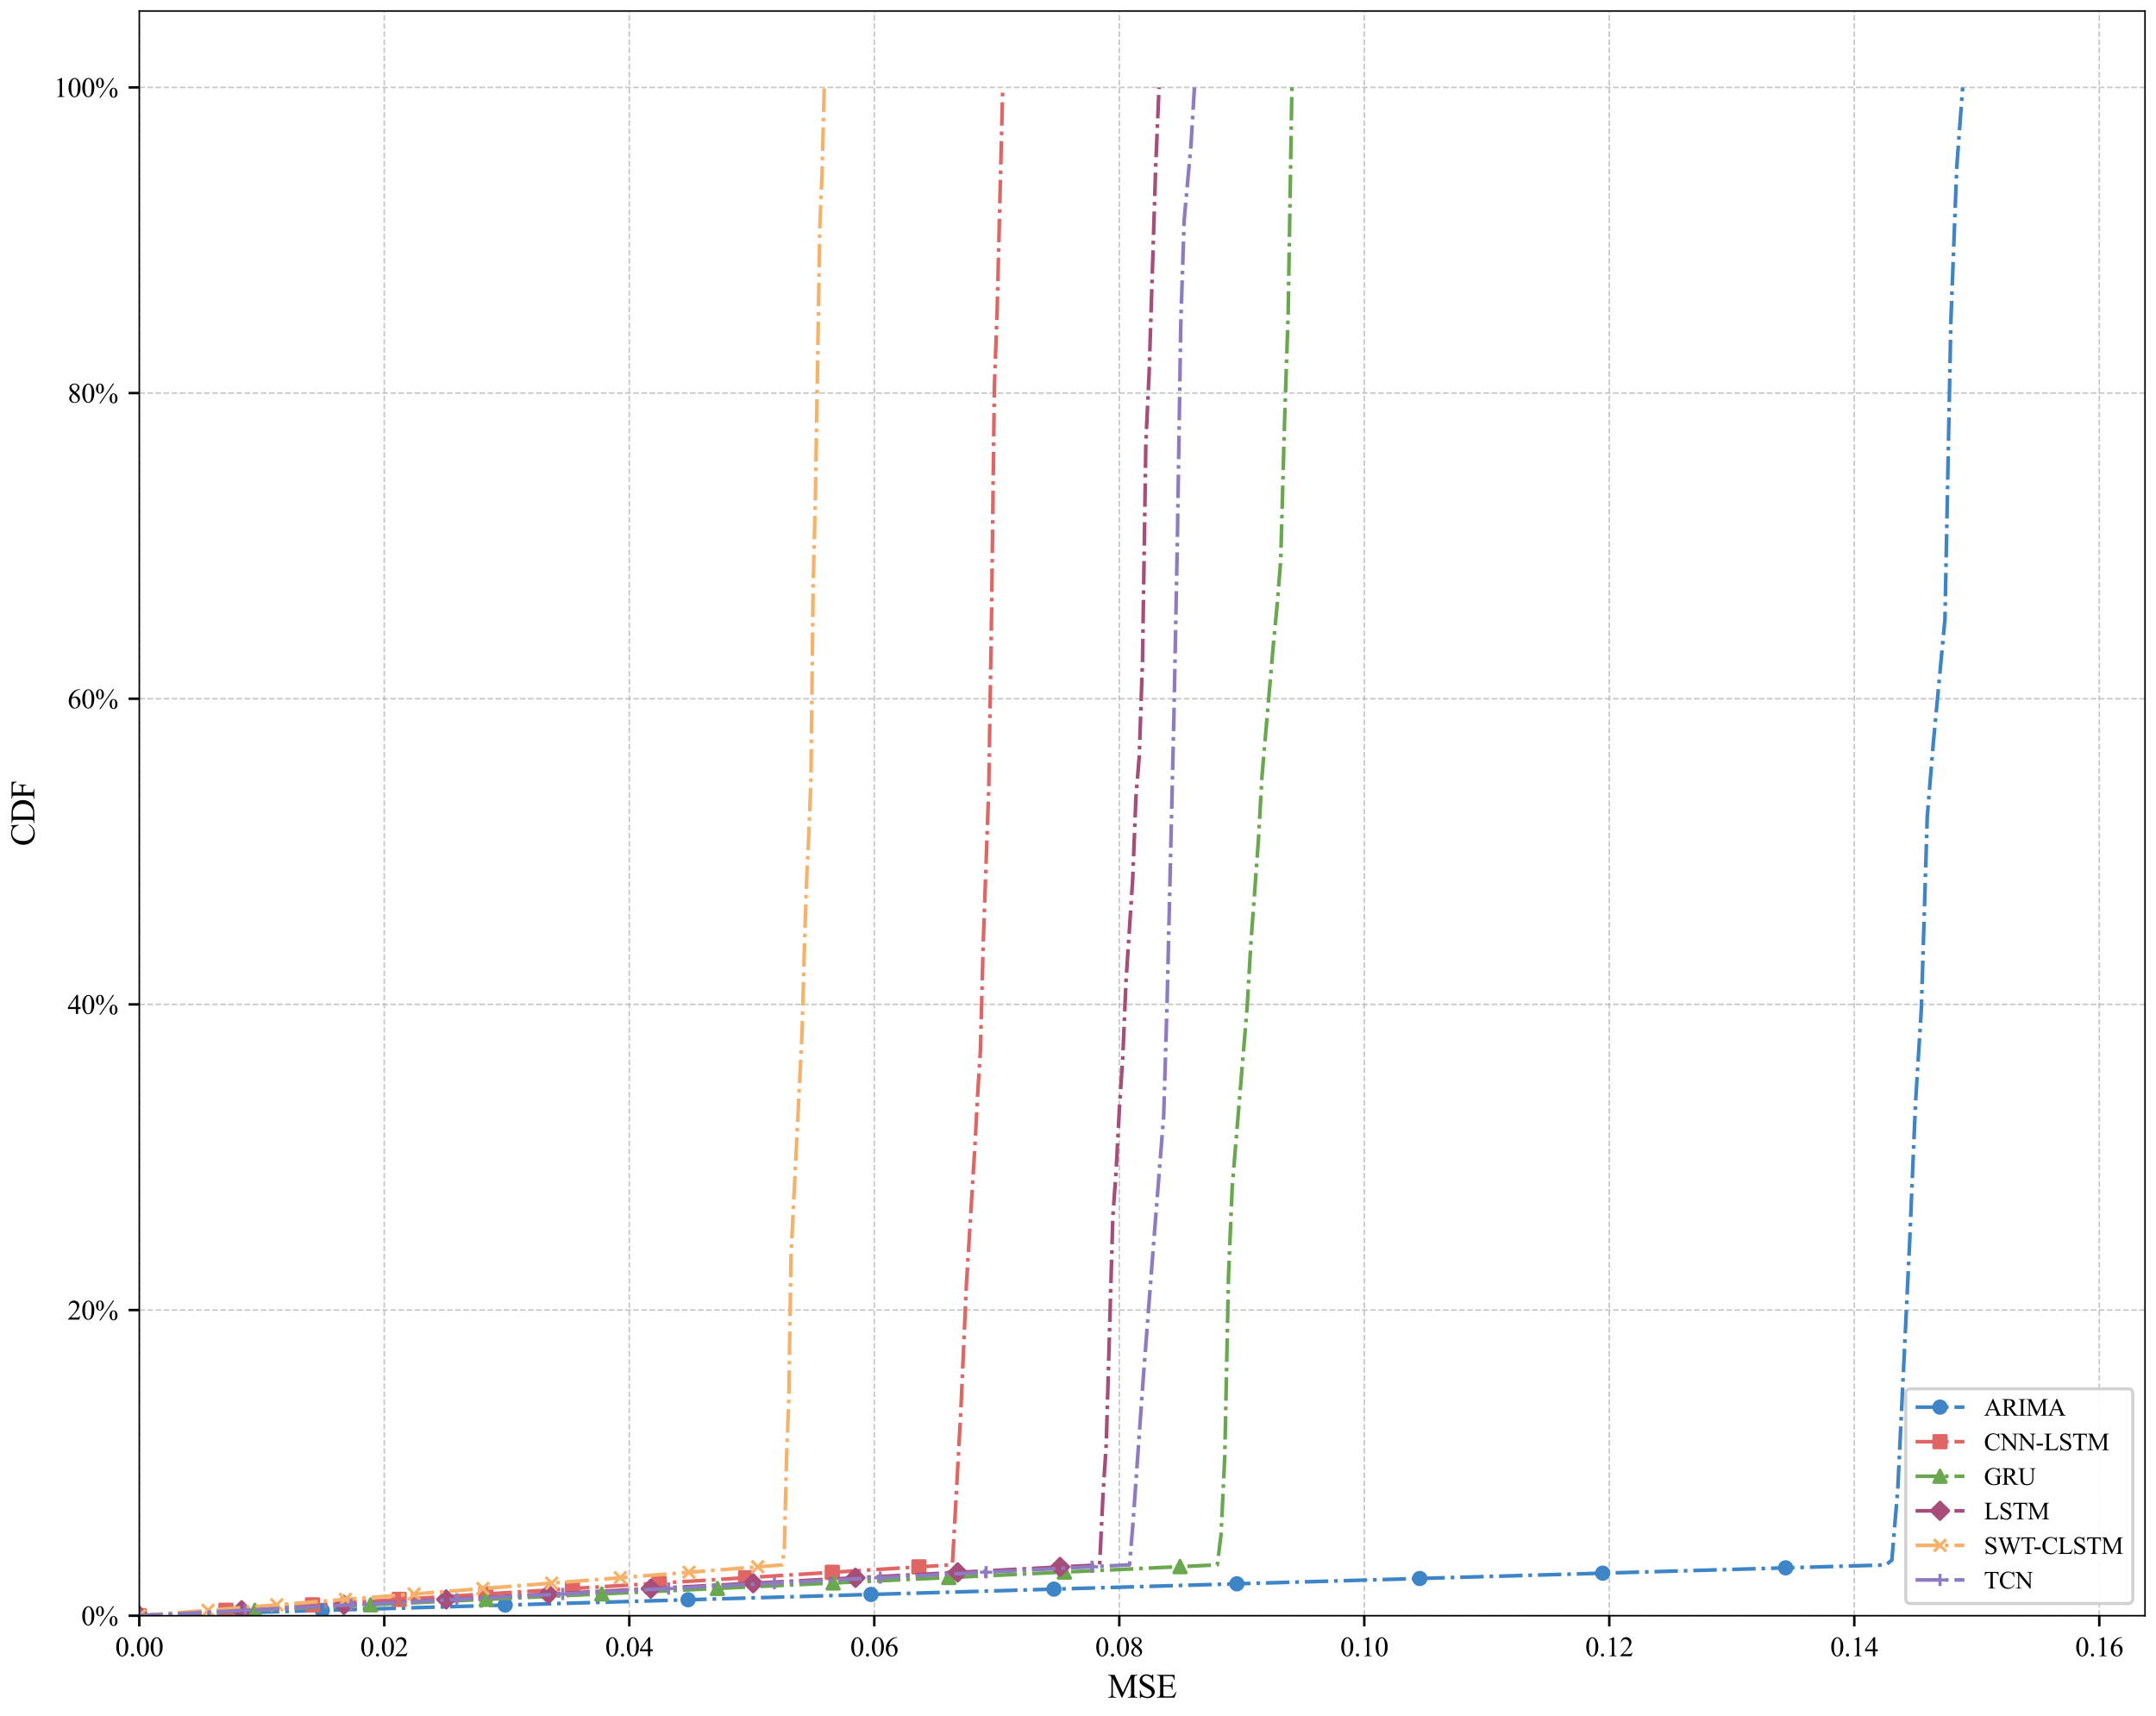 <?xml version="1.0" encoding="utf-8" standalone="no"?>
<!DOCTYPE svg PUBLIC "-//W3C//DTD SVG 1.1//EN"
  "http://www.w3.org/Graphics/SVG/1.1/DTD/svg11.dtd">
<svg xmlns:xlink="http://www.w3.org/1999/xlink" width="705.6pt" height="561.6pt" viewBox="0 0 705.6 561.6" xmlns="http://www.w3.org/2000/svg" version="1.1">
 <defs>
  <style type="text/css">*{stroke-linejoin: round; stroke-linecap: butt}</style>
 </defs>
 <g id="figure_1">
  <g id="patch_1">
   <path d="M 0 561.6 
L 705.6 561.6 
L 705.6 0 
L 0 0 
z
" style="fill: #ffffff"/>
  </g>
  <g id="axes_1">
   <g id="patch_2">
    <path d="M 45.588 528.834 
L 702 528.834 
L 702 3.6 
L 45.588 3.6 
z
" style="fill: #ffffff"/>
   </g>
   <g id="matplotlib.axis_1">
    <g id="xtick_1">
     <g id="line2d_1">
      <path d="M 45.588 528.834 
L 45.588 3.6 
" clip-path="url(#p95742a6d9d)" style="fill: none; stroke-dasharray: 1.85,0.8; stroke-dashoffset: 0; stroke: #b0b0b0; stroke-opacity: 0.7; stroke-width: 0.5"/>
     </g>
     <g id="line2d_2">
      <defs>
       <path id="m48d9589697" d="M 0 0 
L 0 3.5 
" style="stroke: #000000; stroke-width: 0.8"/>
      </defs>
      <g>
       <use xlink:href="#m48d9589697" x="45.588" y="528.834" style="stroke: #000000; stroke-width: 0.8"/>
      </g>
     </g>
     <g id="text_1">
      <!-- 0.00 -->
      <g transform="translate(37.713 542.084) scale(0.09 -0.09)">
       <defs>
        <path id="TimesNewRomanPSMT-30" d="M 231 2094 
Q 231 2819 450 3342 
Q 669 3866 1031 4122 
Q 1313 4325 1613 4325 
Q 2100 4325 2488 3828 
Q 2972 3213 2972 2159 
Q 2972 1422 2759 906 
Q 2547 391 2217 158 
Q 1888 -75 1581 -75 
Q 975 -75 572 641 
Q 231 1244 231 2094 
z
M 844 2016 
Q 844 1141 1059 588 
Q 1238 122 1591 122 
Q 1759 122 1940 273 
Q 2122 425 2216 781 
Q 2359 1319 2359 2297 
Q 2359 3022 2209 3506 
Q 2097 3866 1919 4016 
Q 1791 4119 1609 4119 
Q 1397 4119 1231 3928 
Q 1006 3669 925 3112 
Q 844 2556 844 2016 
z
" transform="scale(0.016)"/>
        <path id="TimesNewRomanPSMT-2e" d="M 800 606 
Q 947 606 1047 504 
Q 1147 403 1147 259 
Q 1147 116 1045 14 
Q 944 -88 800 -88 
Q 656 -88 554 14 
Q 453 116 453 259 
Q 453 406 554 506 
Q 656 606 800 606 
z
" transform="scale(0.016)"/>
       </defs>
       <use xlink:href="#TimesNewRomanPSMT-30"/>
       <use xlink:href="#TimesNewRomanPSMT-2e" x="50"/>
       <use xlink:href="#TimesNewRomanPSMT-30" x="75"/>
       <use xlink:href="#TimesNewRomanPSMT-30" x="125"/>
      </g>
     </g>
    </g>
    <g id="xtick_2">
     <g id="line2d_3">
      <path d="M 125.769 528.834 
L 125.769 3.6 
" clip-path="url(#p95742a6d9d)" style="fill: none; stroke-dasharray: 1.85,0.8; stroke-dashoffset: 0; stroke: #b0b0b0; stroke-opacity: 0.7; stroke-width: 0.5"/>
     </g>
     <g id="line2d_4">
      <g>
       <use xlink:href="#m48d9589697" x="125.769" y="528.834" style="stroke: #000000; stroke-width: 0.8"/>
      </g>
     </g>
     <g id="text_2">
      <!-- 0.02 -->
      <g transform="translate(117.894 542.084) scale(0.09 -0.09)">
       <defs>
        <path id="TimesNewRomanPSMT-32" d="M 2934 816 
L 2638 0 
L 138 0 
L 138 116 
Q 1241 1122 1691 1759 
Q 2141 2397 2141 2925 
Q 2141 3328 1894 3587 
Q 1647 3847 1303 3847 
Q 991 3847 742 3664 
Q 494 3481 375 3128 
L 259 3128 
Q 338 3706 661 4015 
Q 984 4325 1469 4325 
Q 1984 4325 2329 3994 
Q 2675 3663 2675 3213 
Q 2675 2891 2525 2569 
Q 2294 2063 1775 1497 
Q 997 647 803 472 
L 1909 472 
Q 2247 472 2383 497 
Q 2519 522 2628 598 
Q 2738 675 2819 816 
L 2934 816 
z
" transform="scale(0.016)"/>
       </defs>
       <use xlink:href="#TimesNewRomanPSMT-30"/>
       <use xlink:href="#TimesNewRomanPSMT-2e" x="50"/>
       <use xlink:href="#TimesNewRomanPSMT-30" x="75"/>
       <use xlink:href="#TimesNewRomanPSMT-32" x="125"/>
      </g>
     </g>
    </g>
    <g id="xtick_3">
     <g id="line2d_5">
      <path d="M 205.951 528.834 
L 205.951 3.6 
" clip-path="url(#p95742a6d9d)" style="fill: none; stroke-dasharray: 1.85,0.8; stroke-dashoffset: 0; stroke: #b0b0b0; stroke-opacity: 0.7; stroke-width: 0.5"/>
     </g>
     <g id="line2d_6">
      <g>
       <use xlink:href="#m48d9589697" x="205.951" y="528.834" style="stroke: #000000; stroke-width: 0.8"/>
      </g>
     </g>
     <g id="text_3">
      <!-- 0.04 -->
      <g transform="translate(198.076 542.084) scale(0.09 -0.09)">
       <defs>
        <path id="TimesNewRomanPSMT-34" d="M 2978 1563 
L 2978 1119 
L 2409 1119 
L 2409 0 
L 1894 0 
L 1894 1119 
L 100 1119 
L 100 1519 
L 2066 4325 
L 2409 4325 
L 2409 1563 
L 2978 1563 
z
M 1894 1563 
L 1894 3666 
L 406 1563 
L 1894 1563 
z
" transform="scale(0.016)"/>
       </defs>
       <use xlink:href="#TimesNewRomanPSMT-30"/>
       <use xlink:href="#TimesNewRomanPSMT-2e" x="50"/>
       <use xlink:href="#TimesNewRomanPSMT-30" x="75"/>
       <use xlink:href="#TimesNewRomanPSMT-34" x="125"/>
      </g>
     </g>
    </g>
    <g id="xtick_4">
     <g id="line2d_7">
      <path d="M 286.133 528.834 
L 286.133 3.6 
" clip-path="url(#p95742a6d9d)" style="fill: none; stroke-dasharray: 1.85,0.8; stroke-dashoffset: 0; stroke: #b0b0b0; stroke-opacity: 0.7; stroke-width: 0.5"/>
     </g>
     <g id="line2d_8">
      <g>
       <use xlink:href="#m48d9589697" x="286.133" y="528.834" style="stroke: #000000; stroke-width: 0.8"/>
      </g>
     </g>
     <g id="text_4">
      <!-- 0.06 -->
      <g transform="translate(278.258 542.084) scale(0.09 -0.09)">
       <defs>
        <path id="TimesNewRomanPSMT-36" d="M 2869 4325 
L 2869 4209 
Q 2456 4169 2195 4045 
Q 1934 3922 1679 3669 
Q 1425 3416 1258 3105 
Q 1091 2794 978 2366 
Q 1428 2675 1881 2675 
Q 2316 2675 2634 2325 
Q 2953 1975 2953 1425 
Q 2953 894 2631 456 
Q 2244 -75 1606 -75 
Q 1172 -75 869 213 
Q 275 772 275 1663 
Q 275 2231 503 2743 
Q 731 3256 1154 3653 
Q 1578 4050 1965 4187 
Q 2353 4325 2688 4325 
L 2869 4325 
z
M 925 2138 
Q 869 1716 869 1456 
Q 869 1156 980 804 
Q 1091 453 1309 247 
Q 1469 100 1697 100 
Q 1969 100 2183 356 
Q 2397 613 2397 1088 
Q 2397 1622 2184 2012 
Q 1972 2403 1581 2403 
Q 1463 2403 1327 2353 
Q 1191 2303 925 2138 
z
" transform="scale(0.016)"/>
       </defs>
       <use xlink:href="#TimesNewRomanPSMT-30"/>
       <use xlink:href="#TimesNewRomanPSMT-2e" x="50"/>
       <use xlink:href="#TimesNewRomanPSMT-30" x="75"/>
       <use xlink:href="#TimesNewRomanPSMT-36" x="125"/>
      </g>
     </g>
    </g>
    <g id="xtick_5">
     <g id="line2d_9">
      <path d="M 366.315 528.834 
L 366.315 3.6 
" clip-path="url(#p95742a6d9d)" style="fill: none; stroke-dasharray: 1.85,0.8; stroke-dashoffset: 0; stroke: #b0b0b0; stroke-opacity: 0.7; stroke-width: 0.5"/>
     </g>
     <g id="line2d_10">
      <g>
       <use xlink:href="#m48d9589697" x="366.315" y="528.834" style="stroke: #000000; stroke-width: 0.8"/>
      </g>
     </g>
     <g id="text_5">
      <!-- 0.08 -->
      <g transform="translate(358.44 542.084) scale(0.09 -0.09)">
       <defs>
        <path id="TimesNewRomanPSMT-38" d="M 1228 2134 
Q 725 2547 579 2797 
Q 434 3047 434 3316 
Q 434 3728 753 4026 
Q 1072 4325 1600 4325 
Q 2113 4325 2425 4047 
Q 2738 3769 2738 3413 
Q 2738 3175 2569 2928 
Q 2400 2681 1866 2347 
Q 2416 1922 2594 1678 
Q 2831 1359 2831 1006 
Q 2831 559 2490 242 
Q 2150 -75 1597 -75 
Q 994 -75 656 303 
Q 388 606 388 966 
Q 388 1247 577 1523 
Q 766 1800 1228 2134 
z
M 1719 2469 
Q 2094 2806 2194 3001 
Q 2294 3197 2294 3444 
Q 2294 3772 2109 3958 
Q 1925 4144 1606 4144 
Q 1288 4144 1088 3959 
Q 888 3775 888 3528 
Q 888 3366 970 3203 
Q 1053 3041 1206 2894 
L 1719 2469 
z
M 1375 2016 
Q 1116 1797 991 1539 
Q 866 1281 866 981 
Q 866 578 1086 336 
Q 1306 94 1647 94 
Q 1984 94 2187 284 
Q 2391 475 2391 747 
Q 2391 972 2272 1150 
Q 2050 1481 1375 2016 
z
" transform="scale(0.016)"/>
       </defs>
       <use xlink:href="#TimesNewRomanPSMT-30"/>
       <use xlink:href="#TimesNewRomanPSMT-2e" x="50"/>
       <use xlink:href="#TimesNewRomanPSMT-30" x="75"/>
       <use xlink:href="#TimesNewRomanPSMT-38" x="125"/>
      </g>
     </g>
    </g>
    <g id="xtick_6">
     <g id="line2d_11">
      <path d="M 446.496 528.834 
L 446.496 3.6 
" clip-path="url(#p95742a6d9d)" style="fill: none; stroke-dasharray: 1.85,0.8; stroke-dashoffset: 0; stroke: #b0b0b0; stroke-opacity: 0.7; stroke-width: 0.5"/>
     </g>
     <g id="line2d_12">
      <g>
       <use xlink:href="#m48d9589697" x="446.496" y="528.834" style="stroke: #000000; stroke-width: 0.8"/>
      </g>
     </g>
     <g id="text_6">
      <!-- 0.10 -->
      <g transform="translate(438.621 542.084) scale(0.09 -0.09)">
       <defs>
        <path id="TimesNewRomanPSMT-31" d="M 750 3822 
L 1781 4325 
L 1884 4325 
L 1884 747 
Q 1884 391 1914 303 
Q 1944 216 2037 169 
Q 2131 122 2419 116 
L 2419 0 
L 825 0 
L 825 116 
Q 1125 122 1212 167 
Q 1300 213 1334 289 
Q 1369 366 1369 747 
L 1369 3034 
Q 1369 3497 1338 3628 
Q 1316 3728 1258 3775 
Q 1200 3822 1119 3822 
Q 1003 3822 797 3725 
L 750 3822 
z
" transform="scale(0.016)"/>
       </defs>
       <use xlink:href="#TimesNewRomanPSMT-30"/>
       <use xlink:href="#TimesNewRomanPSMT-2e" x="50"/>
       <use xlink:href="#TimesNewRomanPSMT-31" x="75"/>
       <use xlink:href="#TimesNewRomanPSMT-30" x="125"/>
      </g>
     </g>
    </g>
    <g id="xtick_7">
     <g id="line2d_13">
      <path d="M 526.678 528.834 
L 526.678 3.6 
" clip-path="url(#p95742a6d9d)" style="fill: none; stroke-dasharray: 1.85,0.8; stroke-dashoffset: 0; stroke: #b0b0b0; stroke-opacity: 0.7; stroke-width: 0.5"/>
     </g>
     <g id="line2d_14">
      <g>
       <use xlink:href="#m48d9589697" x="526.678" y="528.834" style="stroke: #000000; stroke-width: 0.8"/>
      </g>
     </g>
     <g id="text_7">
      <!-- 0.12 -->
      <g transform="translate(518.803 542.084) scale(0.09 -0.09)">
       <use xlink:href="#TimesNewRomanPSMT-30"/>
       <use xlink:href="#TimesNewRomanPSMT-2e" x="50"/>
       <use xlink:href="#TimesNewRomanPSMT-31" x="75"/>
       <use xlink:href="#TimesNewRomanPSMT-32" x="125"/>
      </g>
     </g>
    </g>
    <g id="xtick_8">
     <g id="line2d_15">
      <path d="M 606.86 528.834 
L 606.86 3.6 
" clip-path="url(#p95742a6d9d)" style="fill: none; stroke-dasharray: 1.85,0.8; stroke-dashoffset: 0; stroke: #b0b0b0; stroke-opacity: 0.7; stroke-width: 0.5"/>
     </g>
     <g id="line2d_16">
      <g>
       <use xlink:href="#m48d9589697" x="606.86" y="528.834" style="stroke: #000000; stroke-width: 0.8"/>
      </g>
     </g>
     <g id="text_8">
      <!-- 0.14 -->
      <g transform="translate(598.985 542.084) scale(0.09 -0.09)">
       <use xlink:href="#TimesNewRomanPSMT-30"/>
       <use xlink:href="#TimesNewRomanPSMT-2e" x="50"/>
       <use xlink:href="#TimesNewRomanPSMT-31" x="75"/>
       <use xlink:href="#TimesNewRomanPSMT-34" x="125"/>
      </g>
     </g>
    </g>
    <g id="xtick_9">
     <g id="line2d_17">
      <path d="M 687.041 528.834 
L 687.041 3.6 
" clip-path="url(#p95742a6d9d)" style="fill: none; stroke-dasharray: 1.85,0.8; stroke-dashoffset: 0; stroke: #b0b0b0; stroke-opacity: 0.7; stroke-width: 0.5"/>
     </g>
     <g id="line2d_18">
      <g>
       <use xlink:href="#m48d9589697" x="687.041" y="528.834" style="stroke: #000000; stroke-width: 0.8"/>
      </g>
     </g>
     <g id="text_9">
      <!-- 0.16 -->
      <g transform="translate(679.166 542.084) scale(0.09 -0.09)">
       <use xlink:href="#TimesNewRomanPSMT-30"/>
       <use xlink:href="#TimesNewRomanPSMT-2e" x="50"/>
       <use xlink:href="#TimesNewRomanPSMT-31" x="75"/>
       <use xlink:href="#TimesNewRomanPSMT-36" x="125"/>
      </g>
     </g>
    </g>
    <g id="text_10">
     <!-- MSE -->
     <g transform="translate(362.485 555.647) scale(0.11 -0.11)">
      <defs>
       <path id="TimesNewRomanPSMT-4d" d="M 2619 0 
L 981 3566 
L 981 734 
Q 981 344 1066 247 
Q 1181 116 1431 116 
L 1581 116 
L 1581 0 
L 106 0 
L 106 116 
L 256 116 
Q 525 116 638 278 
Q 706 378 706 734 
L 706 3503 
Q 706 3784 644 3909 
Q 600 4000 483 4061 
Q 366 4122 106 4122 
L 106 4238 
L 1306 4238 
L 2844 922 
L 4356 4238 
L 5556 4238 
L 5556 4122 
L 5409 4122 
Q 5138 4122 5025 3959 
Q 4956 3859 4956 3503 
L 4956 734 
Q 4956 344 5044 247 
Q 5159 116 5409 116 
L 5556 116 
L 5556 0 
L 3756 0 
L 3756 116 
L 3906 116 
Q 4178 116 4288 278 
Q 4356 378 4356 734 
L 4356 3566 
L 2722 0 
L 2619 0 
z
" transform="scale(0.016)"/>
       <path id="TimesNewRomanPSMT-53" d="M 2934 4334 
L 2934 2869 
L 2819 2869 
Q 2763 3291 2617 3541 
Q 2472 3791 2203 3937 
Q 1934 4084 1647 4084 
Q 1322 4084 1109 3886 
Q 897 3688 897 3434 
Q 897 3241 1031 3081 
Q 1225 2847 1953 2456 
Q 2547 2138 2764 1967 
Q 2981 1797 3098 1565 
Q 3216 1334 3216 1081 
Q 3216 600 2842 251 
Q 2469 -97 1881 -97 
Q 1697 -97 1534 -69 
Q 1438 -53 1133 45 
Q 828 144 747 144 
Q 669 144 623 97 
Q 578 50 556 -97 
L 441 -97 
L 441 1356 
L 556 1356 
Q 638 900 775 673 
Q 913 447 1195 297 
Q 1478 147 1816 147 
Q 2206 147 2432 353 
Q 2659 559 2659 841 
Q 2659 997 2573 1156 
Q 2488 1316 2306 1453 
Q 2184 1547 1640 1851 
Q 1097 2156 867 2337 
Q 638 2519 519 2737 
Q 400 2956 400 3219 
Q 400 3675 750 4004 
Q 1100 4334 1641 4334 
Q 1978 4334 2356 4169 
Q 2531 4091 2603 4091 
Q 2684 4091 2736 4139 
Q 2788 4188 2819 4334 
L 2934 4334 
z
" transform="scale(0.016)"/>
       <path id="TimesNewRomanPSMT-45" d="M 1338 4006 
L 1338 2331 
L 2269 2331 
Q 2631 2331 2753 2441 
Q 2916 2584 2934 2947 
L 3050 2947 
L 3050 1472 
L 2934 1472 
Q 2891 1781 2847 1869 
Q 2791 1978 2662 2040 
Q 2534 2103 2269 2103 
L 1338 2103 
L 1338 706 
Q 1338 425 1363 364 
Q 1388 303 1450 267 
Q 1513 231 1688 231 
L 2406 231 
Q 2766 231 2928 281 
Q 3091 331 3241 478 
Q 3434 672 3638 1063 
L 3763 1063 
L 3397 0 
L 131 0 
L 131 116 
L 281 116 
Q 431 116 566 188 
Q 666 238 702 338 
Q 738 438 738 747 
L 738 3500 
Q 738 3903 656 3997 
Q 544 4122 281 4122 
L 131 4122 
L 131 4238 
L 3397 4238 
L 3444 3309 
L 3322 3309 
Q 3256 3644 3176 3769 
Q 3097 3894 2941 3959 
Q 2816 4006 2500 4006 
L 1338 4006 
z
" transform="scale(0.016)"/>
      </defs>
      <use xlink:href="#TimesNewRomanPSMT-4d"/>
      <use xlink:href="#TimesNewRomanPSMT-53" x="88.916"/>
      <use xlink:href="#TimesNewRomanPSMT-45" x="144.531"/>
     </g>
    </g>
   </g>
   <g id="matplotlib.axis_2">
    <g id="ytick_1">
     <g id="line2d_19">
      <path d="M 45.588 528.834 
L 702 528.834 
" clip-path="url(#p95742a6d9d)" style="fill: none; stroke-dasharray: 1.85,0.8; stroke-dashoffset: 0; stroke: #b0b0b0; stroke-opacity: 0.7; stroke-width: 0.5"/>
     </g>
     <g id="line2d_20">
      <defs>
       <path id="m85a66ad4ee" d="M 0 0 
L -3.5 0 
" style="stroke: #000000; stroke-width: 0.8"/>
      </defs>
      <g>
       <use xlink:href="#m85a66ad4ee" x="45.588" y="528.834" style="stroke: #000000; stroke-width: 0.8"/>
      </g>
     </g>
     <g id="text_11">
      <!-- 0% -->
      <g transform="translate(26.591 531.959) scale(0.09 -0.09)">
       <defs>
        <path id="TimesNewRomanPSMT-25" d="M 4350 4334 
L 1263 -175 
L 984 -175 
L 4072 4334 
L 4350 4334 
z
M 1138 4334 
Q 1559 4334 1792 3984 
Q 2025 3634 2025 3181 
Q 2025 2638 1762 2341 
Q 1500 2044 1131 2044 
Q 884 2044 678 2180 
Q 472 2316 348 2584 
Q 225 2853 225 3181 
Q 225 3509 350 3786 
Q 475 4063 692 4198 
Q 909 4334 1138 4334 
z
M 1128 4159 
Q 969 4159 845 3971 
Q 722 3784 722 3184 
Q 722 2750 791 2522 
Q 844 2350 956 2256 
Q 1022 2200 1119 2200 
Q 1269 2200 1375 2363 
Q 1531 2603 1531 3166 
Q 1531 3759 1378 4000 
Q 1278 4159 1128 4159 
z
M 4206 2103 
Q 4428 2103 4648 1962 
Q 4869 1822 4989 1553 
Q 5109 1284 5109 963 
Q 5109 409 4843 117 
Q 4578 -175 4216 -175 
Q 3988 -175 3773 -34 
Q 3559 106 3436 367 
Q 3313 628 3313 963 
Q 3313 1291 3436 1562 
Q 3559 1834 3773 1968 
Q 3988 2103 4206 2103 
z
M 4209 1938 
Q 4059 1938 3950 1769 
Q 3809 1550 3809 941 
Q 3809 381 3953 159 
Q 4059 0 4209 0 
Q 4353 0 4466 172 
Q 4616 400 4616 956 
Q 4616 1544 4466 1778 
Q 4363 1938 4209 1938 
z
" transform="scale(0.016)"/>
       </defs>
       <use xlink:href="#TimesNewRomanPSMT-30"/>
       <use xlink:href="#TimesNewRomanPSMT-25" x="50"/>
      </g>
     </g>
    </g>
    <g id="ytick_2">
     <g id="line2d_21">
      <path d="M 45.588 428.79 
L 702 428.79 
" clip-path="url(#p95742a6d9d)" style="fill: none; stroke-dasharray: 1.85,0.8; stroke-dashoffset: 0; stroke: #b0b0b0; stroke-opacity: 0.7; stroke-width: 0.5"/>
     </g>
     <g id="line2d_22">
      <g>
       <use xlink:href="#m85a66ad4ee" x="45.588" y="428.79" style="stroke: #000000; stroke-width: 0.8"/>
      </g>
     </g>
     <g id="text_12">
      <!-- 20% -->
      <g transform="translate(22.091 431.914) scale(0.09 -0.09)">
       <use xlink:href="#TimesNewRomanPSMT-32"/>
       <use xlink:href="#TimesNewRomanPSMT-30" x="50"/>
       <use xlink:href="#TimesNewRomanPSMT-25" x="100"/>
      </g>
     </g>
    </g>
    <g id="ytick_3">
     <g id="line2d_23">
      <path d="M 45.588 328.745 
L 702 328.745 
" clip-path="url(#p95742a6d9d)" style="fill: none; stroke-dasharray: 1.85,0.8; stroke-dashoffset: 0; stroke: #b0b0b0; stroke-opacity: 0.7; stroke-width: 0.5"/>
     </g>
     <g id="line2d_24">
      <g>
       <use xlink:href="#m85a66ad4ee" x="45.588" y="328.745" style="stroke: #000000; stroke-width: 0.8"/>
      </g>
     </g>
     <g id="text_13">
      <!-- 40% -->
      <g transform="translate(22.091 331.87) scale(0.09 -0.09)">
       <use xlink:href="#TimesNewRomanPSMT-34"/>
       <use xlink:href="#TimesNewRomanPSMT-30" x="50"/>
       <use xlink:href="#TimesNewRomanPSMT-25" x="100"/>
      </g>
     </g>
    </g>
    <g id="ytick_4">
     <g id="line2d_25">
      <path d="M 45.588 228.7 
L 702 228.7 
" clip-path="url(#p95742a6d9d)" style="fill: none; stroke-dasharray: 1.85,0.8; stroke-dashoffset: 0; stroke: #b0b0b0; stroke-opacity: 0.7; stroke-width: 0.5"/>
     </g>
     <g id="line2d_26">
      <g>
       <use xlink:href="#m85a66ad4ee" x="45.588" y="228.7" style="stroke: #000000; stroke-width: 0.8"/>
      </g>
     </g>
     <g id="text_14">
      <!-- 60% -->
      <g transform="translate(22.091 231.825) scale(0.09 -0.09)">
       <use xlink:href="#TimesNewRomanPSMT-36"/>
       <use xlink:href="#TimesNewRomanPSMT-30" x="50"/>
       <use xlink:href="#TimesNewRomanPSMT-25" x="100"/>
      </g>
     </g>
    </g>
    <g id="ytick_5">
     <g id="line2d_27">
      <path d="M 45.588 128.656 
L 702 128.656 
" clip-path="url(#p95742a6d9d)" style="fill: none; stroke-dasharray: 1.85,0.8; stroke-dashoffset: 0; stroke: #b0b0b0; stroke-opacity: 0.7; stroke-width: 0.5"/>
     </g>
     <g id="line2d_28">
      <g>
       <use xlink:href="#m85a66ad4ee" x="45.588" y="128.656" style="stroke: #000000; stroke-width: 0.8"/>
      </g>
     </g>
     <g id="text_15">
      <!-- 80% -->
      <g transform="translate(22.091 131.78) scale(0.09 -0.09)">
       <use xlink:href="#TimesNewRomanPSMT-38"/>
       <use xlink:href="#TimesNewRomanPSMT-30" x="50"/>
       <use xlink:href="#TimesNewRomanPSMT-25" x="100"/>
      </g>
     </g>
    </g>
    <g id="ytick_6">
     <g id="line2d_29">
      <path d="M 45.588 28.611 
L 702 28.611 
" clip-path="url(#p95742a6d9d)" style="fill: none; stroke-dasharray: 1.85,0.8; stroke-dashoffset: 0; stroke: #b0b0b0; stroke-opacity: 0.7; stroke-width: 0.5"/>
     </g>
     <g id="line2d_30">
      <g>
       <use xlink:href="#m85a66ad4ee" x="45.588" y="28.611" style="stroke: #000000; stroke-width: 0.8"/>
      </g>
     </g>
     <g id="text_16">
      <!-- 100% -->
      <g transform="translate(17.591 31.736) scale(0.09 -0.09)">
       <use xlink:href="#TimesNewRomanPSMT-31"/>
       <use xlink:href="#TimesNewRomanPSMT-30" x="50"/>
       <use xlink:href="#TimesNewRomanPSMT-30" x="100"/>
       <use xlink:href="#TimesNewRomanPSMT-25" x="150"/>
      </g>
     </g>
    </g>
    <g id="text_17">
     <!-- CDF -->
     <g transform="translate(11.238 276.916) rotate(-90) scale(0.11 -0.11)">
      <defs>
       <path id="TimesNewRomanPSMT-43" d="M 3853 4334 
L 3950 2894 
L 3853 2894 
Q 3659 3541 3300 3825 
Q 2941 4109 2438 4109 
Q 2016 4109 1675 3895 
Q 1334 3681 1139 3212 
Q 944 2744 944 2047 
Q 944 1472 1128 1050 
Q 1313 628 1683 403 
Q 2053 178 2528 178 
Q 2941 178 3256 354 
Q 3572 531 3950 1056 
L 4047 994 
Q 3728 428 3303 165 
Q 2878 -97 2294 -97 
Q 1241 -97 663 684 
Q 231 1266 231 2053 
Q 231 2688 515 3219 
Q 800 3750 1298 4042 
Q 1797 4334 2388 4334 
Q 2847 4334 3294 4109 
Q 3425 4041 3481 4041 
Q 3566 4041 3628 4100 
Q 3709 4184 3744 4334 
L 3853 4334 
z
" transform="scale(0.016)"/>
       <path id="TimesNewRomanPSMT-44" d="M 109 0 
L 109 116 
L 269 116 
Q 538 116 650 288 
Q 719 391 719 750 
L 719 3488 
Q 719 3884 631 3984 
Q 509 4122 269 4122 
L 109 4122 
L 109 4238 
L 1834 4238 
Q 2784 4238 3279 4022 
Q 3775 3806 4076 3303 
Q 4378 2800 4378 2141 
Q 4378 1256 3841 663 
Q 3238 0 2003 0 
L 109 0 
z
M 1319 306 
Q 1716 219 1984 219 
Q 2709 219 3187 728 
Q 3666 1238 3666 2109 
Q 3666 2988 3187 3494 
Q 2709 4000 1959 4000 
Q 1678 4000 1319 3909 
L 1319 306 
z
" transform="scale(0.016)"/>
       <path id="TimesNewRomanPSMT-46" d="M 1309 4006 
L 1309 2341 
L 2081 2341 
Q 2347 2341 2470 2458 
Q 2594 2575 2634 2922 
L 2750 2922 
L 2750 1488 
L 2634 1488 
Q 2631 1734 2570 1850 
Q 2509 1966 2401 2023 
Q 2294 2081 2081 2081 
L 1309 2081 
L 1309 750 
Q 1309 428 1350 325 
Q 1381 247 1481 191 
Q 1619 116 1769 116 
L 1922 116 
L 1922 0 
L 103 0 
L 103 116 
L 253 116 
Q 516 116 634 269 
Q 709 369 709 750 
L 709 3488 
Q 709 3809 669 3913 
Q 638 3991 541 4047 
Q 406 4122 253 4122 
L 103 4122 
L 103 4238 
L 3256 4238 
L 3297 3306 
L 3188 3306 
Q 3106 3603 2998 3742 
Q 2891 3881 2733 3943 
Q 2575 4006 2244 4006 
L 1309 4006 
z
" transform="scale(0.016)"/>
      </defs>
      <use xlink:href="#TimesNewRomanPSMT-43"/>
      <use xlink:href="#TimesNewRomanPSMT-44" x="66.699"/>
      <use xlink:href="#TimesNewRomanPSMT-46" x="138.916"/>
     </g>
    </g>
   </g>
   <g id="line2d_31">
    <path d="M 45.588 528.834 
L 617.221 512.213 
L 619.152 510.638 
L 621.083 487.522 
L 624.945 407.305 
L 626.877 361.355 
L 628.808 330.136 
L 630.739 267.225 
L 632.67 243.785 
L 636.533 202.601 
L 638.464 105.238 
L 640.395 54.679 
L 642.326 28.611 
L 642.326 28.611 
" clip-path="url(#p95742a6d9d)" style="fill: none; stroke-dasharray: 7.68,1.92,1.2,1.92; stroke-dashoffset: 0; stroke: #3d85c6; stroke-width: 1.2"/>
    <defs>
     <path id="mac8c16f45d" d="M 0 2 
C 0.53 2 1.039 1.789 1.414 1.414 
C 1.789 1.039 2 0.53 2 0 
C 2 -0.53 1.789 -1.039 1.414 -1.414 
C 1.039 -1.789 0.53 -2 0 -2 
C -0.53 -2 -1.039 -1.789 -1.414 -1.414 
C -1.789 -1.039 -2 -0.53 -2 0 
C -2 0.53 -1.789 1.039 -1.414 1.414 
C -1.039 1.789 -0.53 2 0 2 
z
" style="stroke: #3d85c6"/>
    </defs>
    <g clip-path="url(#p95742a6d9d)">
     <use xlink:href="#mac8c16f45d" x="45.588" y="528.834" style="fill: #3d85c6; stroke: #3d85c6"/>
     <use xlink:href="#mac8c16f45d" x="105.455" y="527.094" style="fill: #3d85c6; stroke: #3d85c6"/>
     <use xlink:href="#mac8c16f45d" x="165.322" y="525.353" style="fill: #3d85c6; stroke: #3d85c6"/>
     <use xlink:href="#mac8c16f45d" x="225.189" y="523.612" style="fill: #3d85c6; stroke: #3d85c6"/>
     <use xlink:href="#mac8c16f45d" x="285.056" y="521.871" style="fill: #3d85c6; stroke: #3d85c6"/>
     <use xlink:href="#mac8c16f45d" x="344.923" y="520.13" style="fill: #3d85c6; stroke: #3d85c6"/>
     <use xlink:href="#mac8c16f45d" x="404.79" y="518.39" style="fill: #3d85c6; stroke: #3d85c6"/>
     <use xlink:href="#mac8c16f45d" x="464.656" y="516.649" style="fill: #3d85c6; stroke: #3d85c6"/>
     <use xlink:href="#mac8c16f45d" x="524.523" y="514.908" style="fill: #3d85c6; stroke: #3d85c6"/>
     <use xlink:href="#mac8c16f45d" x="584.39" y="513.167" style="fill: #3d85c6; stroke: #3d85c6"/>
    </g>
   </g>
   <g id="line2d_32">
    <path d="M 45.588 528.834 
L 310.792 512.216 
L 311.707 511.832 
L 314.45 461.894 
L 316.279 420.445 
L 319.023 375.71 
L 319.937 358.664 
L 320.852 344.021 
L 321.766 309.245 
L 323.595 257.935 
L 324.51 200.913 
L 325.424 126.798 
L 326.339 101.567 
L 328.168 28.611 
L 328.168 28.611 
" clip-path="url(#p95742a6d9d)" style="fill: none; stroke-dasharray: 7.68,1.92,1.2,1.92; stroke-dashoffset: 0; stroke: #e06666; stroke-width: 1.2"/>
    <defs>
     <path id="mc1179dc807" d="M -2 2 
L 2 2 
L 2 -2 
L -2 -2 
z
" style="stroke: #e06666; stroke-linejoin: miter"/>
    </defs>
    <g clip-path="url(#p95742a6d9d)">
     <use xlink:href="#mc1179dc807" x="45.588" y="528.834" style="fill: #e06666; stroke: #e06666; stroke-linejoin: miter"/>
     <use xlink:href="#mc1179dc807" x="73.937" y="527.058" style="fill: #e06666; stroke: #e06666; stroke-linejoin: miter"/>
     <use xlink:href="#mc1179dc807" x="102.287" y="525.282" style="fill: #e06666; stroke: #e06666; stroke-linejoin: miter"/>
     <use xlink:href="#mc1179dc807" x="130.636" y="523.505" style="fill: #e06666; stroke: #e06666; stroke-linejoin: miter"/>
     <use xlink:href="#mc1179dc807" x="158.986" y="521.729" style="fill: #e06666; stroke: #e06666; stroke-linejoin: miter"/>
     <use xlink:href="#mc1179dc807" x="187.335" y="519.952" style="fill: #e06666; stroke: #e06666; stroke-linejoin: miter"/>
     <use xlink:href="#mc1179dc807" x="215.684" y="518.176" style="fill: #e06666; stroke: #e06666; stroke-linejoin: miter"/>
     <use xlink:href="#mc1179dc807" x="244.034" y="516.4" style="fill: #e06666; stroke: #e06666; stroke-linejoin: miter"/>
     <use xlink:href="#mc1179dc807" x="272.383" y="514.623" style="fill: #e06666; stroke: #e06666; stroke-linejoin: miter"/>
     <use xlink:href="#mc1179dc807" x="300.733" y="512.847" style="fill: #e06666; stroke: #e06666; stroke-linejoin: miter"/>
    </g>
   </g>
   <g id="line2d_33">
    <path d="M 45.588 528.834 
L 398.391 512.194 
L 399.612 502.329 
L 400.833 476.752 
L 402.054 417.705 
L 403.274 388.459 
L 408.157 329.663 
L 409.378 308.784 
L 411.82 275.423 
L 413.04 253.753 
L 416.703 211.39 
L 417.924 198.538 
L 419.144 183.47 
L 420.365 139.036 
L 421.586 102.302 
L 422.807 28.611 
L 422.807 28.611 
" clip-path="url(#p95742a6d9d)" style="fill: none; stroke-dasharray: 7.68,1.92,1.2,1.92; stroke-dashoffset: 0; stroke: #6aa84f; stroke-width: 1.2"/>
    <defs>
     <path id="maea93241dc" d="M 0 -2 
L -2 2 
L 2 2 
z
" style="stroke: #6aa84f; stroke-linejoin: miter"/>
    </defs>
    <g clip-path="url(#p95742a6d9d)">
     <use xlink:href="#maea93241dc" x="45.588" y="528.834" style="fill: #6aa84f; stroke: #6aa84f; stroke-linejoin: miter"/>
     <use xlink:href="#maea93241dc" x="83.432" y="527.049" style="fill: #6aa84f; stroke: #6aa84f; stroke-linejoin: miter"/>
     <use xlink:href="#maea93241dc" x="121.276" y="525.265" style="fill: #6aa84f; stroke: #6aa84f; stroke-linejoin: miter"/>
     <use xlink:href="#maea93241dc" x="159.12" y="523.48" style="fill: #6aa84f; stroke: #6aa84f; stroke-linejoin: miter"/>
     <use xlink:href="#maea93241dc" x="196.964" y="521.695" style="fill: #6aa84f; stroke: #6aa84f; stroke-linejoin: miter"/>
     <use xlink:href="#maea93241dc" x="234.808" y="519.91" style="fill: #6aa84f; stroke: #6aa84f; stroke-linejoin: miter"/>
     <use xlink:href="#maea93241dc" x="272.652" y="518.125" style="fill: #6aa84f; stroke: #6aa84f; stroke-linejoin: miter"/>
     <use xlink:href="#maea93241dc" x="310.496" y="516.34" style="fill: #6aa84f; stroke: #6aa84f; stroke-linejoin: miter"/>
     <use xlink:href="#maea93241dc" x="348.34" y="514.555" style="fill: #6aa84f; stroke: #6aa84f; stroke-linejoin: miter"/>
     <use xlink:href="#maea93241dc" x="386.183" y="512.77" style="fill: #6aa84f; stroke: #6aa84f; stroke-linejoin: miter"/>
    </g>
   </g>
   <g id="line2d_34">
    <path d="M 45.588 528.834 
L 359.884 512.194 
L 360.964 489.511 
L 362.044 472.698 
L 364.205 398.244 
L 365.285 383.113 
L 366.365 362.379 
L 367.445 346.326 
L 368.525 320.908 
L 370.685 288.086 
L 371.765 260.834 
L 372.845 247.632 
L 373.925 215.754 
L 375.005 144.965 
L 376.085 121.928 
L 378.245 54.102 
L 379.325 28.611 
L 379.325 28.611 
" clip-path="url(#p95742a6d9d)" style="fill: none; stroke-dasharray: 7.68,1.92,1.2,1.92; stroke-dashoffset: 0; stroke: #a64d79; stroke-width: 1.2"/>
    <defs>
     <path id="me2eae07f05" d="M 0 2.828 
L 2.828 0 
L 0 -2.828 
L -2.828 0 
z
" style="stroke: #a64d79; stroke-linejoin: miter"/>
    </defs>
    <g clip-path="url(#p95742a6d9d)">
     <use xlink:href="#me2eae07f05" x="45.588" y="528.834" style="fill: #a64d79; stroke: #a64d79; stroke-linejoin: miter"/>
     <use xlink:href="#me2eae07f05" x="79.07" y="527.062" style="fill: #a64d79; stroke: #a64d79; stroke-linejoin: miter"/>
     <use xlink:href="#me2eae07f05" x="112.551" y="525.289" style="fill: #a64d79; stroke: #a64d79; stroke-linejoin: miter"/>
     <use xlink:href="#me2eae07f05" x="146.033" y="523.516" style="fill: #a64d79; stroke: #a64d79; stroke-linejoin: miter"/>
     <use xlink:href="#me2eae07f05" x="179.515" y="521.744" style="fill: #a64d79; stroke: #a64d79; stroke-linejoin: miter"/>
     <use xlink:href="#me2eae07f05" x="212.997" y="519.971" style="fill: #a64d79; stroke: #a64d79; stroke-linejoin: miter"/>
     <use xlink:href="#me2eae07f05" x="246.478" y="518.198" style="fill: #a64d79; stroke: #a64d79; stroke-linejoin: miter"/>
     <use xlink:href="#me2eae07f05" x="279.96" y="516.426" style="fill: #a64d79; stroke: #a64d79; stroke-linejoin: miter"/>
     <use xlink:href="#me2eae07f05" x="313.442" y="514.653" style="fill: #a64d79; stroke: #a64d79; stroke-linejoin: miter"/>
     <use xlink:href="#me2eae07f05" x="346.924" y="512.88" style="fill: #a64d79; stroke: #a64d79; stroke-linejoin: miter"/>
    </g>
   </g>
   <g id="line2d_35">
    <path d="M 45.588 528.834 
L 255.973 512.205 
L 256.699 507.038 
L 257.424 476.901 
L 258.15 457.954 
L 258.875 411.143 
L 262.503 337.754 
L 263.228 311.197 
L 263.953 288.798 
L 264.679 273.673 
L 265.404 255.064 
L 266.13 191.203 
L 266.855 162.967 
L 268.306 74.094 
L 269.032 56.556 
L 269.757 28.611 
L 269.757 28.611 
" clip-path="url(#p95742a6d9d)" style="fill: none; stroke-dasharray: 7.68,1.92,1.2,1.92; stroke-dashoffset: 0; stroke: #f6b26b; stroke-width: 1.2"/>
    <defs>
     <path id="mfc31fd73de" d="M -2 2 
L 2 -2 
M -2 -2 
L 2 2 
" style="stroke: #f6b26b"/>
    </defs>
    <g clip-path="url(#p95742a6d9d)">
     <use xlink:href="#mfc31fd73de" x="45.588" y="528.834" style="fill: #f6b26b; stroke: #f6b26b"/>
     <use xlink:href="#mfc31fd73de" x="68.077" y="527.057" style="fill: #f6b26b; stroke: #f6b26b"/>
     <use xlink:href="#mfc31fd73de" x="90.567" y="525.279" style="fill: #f6b26b; stroke: #f6b26b"/>
     <use xlink:href="#mfc31fd73de" x="113.056" y="523.501" style="fill: #f6b26b; stroke: #f6b26b"/>
     <use xlink:href="#mfc31fd73de" x="135.546" y="521.724" style="fill: #f6b26b; stroke: #f6b26b"/>
     <use xlink:href="#mfc31fd73de" x="158.035" y="519.946" style="fill: #f6b26b; stroke: #f6b26b"/>
     <use xlink:href="#mfc31fd73de" x="180.525" y="518.169" style="fill: #f6b26b; stroke: #f6b26b"/>
     <use xlink:href="#mfc31fd73de" x="203.014" y="516.391" style="fill: #f6b26b; stroke: #f6b26b"/>
     <use xlink:href="#mfc31fd73de" x="225.504" y="514.613" style="fill: #f6b26b; stroke: #f6b26b"/>
     <use xlink:href="#mfc31fd73de" x="247.993" y="512.836" style="fill: #f6b26b; stroke: #f6b26b"/>
    </g>
   </g>
   <g id="line2d_36">
    <path d="M 45.588 528.834 
L 369.674 512.179 
L 370.791 498.612 
L 374.144 451.3 
L 377.497 407.585 
L 380.849 365.202 
L 381.967 327.731 
L 384.202 233.771 
L 385.319 176.884 
L 386.437 105.847 
L 387.555 71.903 
L 389.79 47.376 
L 390.907 28.611 
L 390.907 28.611 
" clip-path="url(#p95742a6d9d)" style="fill: none; stroke-dasharray: 7.68,1.92,1.2,1.92; stroke-dashoffset: 0; stroke: #8e7cc3; stroke-width: 1.2"/>
    <defs>
     <path id="m20d1e9854c" d="M -2 0 
L 2 0 
M 0 2 
L 0 -2 
" style="stroke: #8e7cc3"/>
    </defs>
    <g clip-path="url(#p95742a6d9d)">
     <use xlink:href="#m20d1e9854c" x="45.588" y="528.834" style="fill: #8e7cc3; stroke: #8e7cc3"/>
     <use xlink:href="#m20d1e9854c" x="80.232" y="527.054" style="fill: #8e7cc3; stroke: #8e7cc3"/>
     <use xlink:href="#m20d1e9854c" x="114.875" y="525.274" style="fill: #8e7cc3; stroke: #8e7cc3"/>
     <use xlink:href="#m20d1e9854c" x="149.519" y="523.493" style="fill: #8e7cc3; stroke: #8e7cc3"/>
     <use xlink:href="#m20d1e9854c" x="184.163" y="521.713" style="fill: #8e7cc3; stroke: #8e7cc3"/>
     <use xlink:href="#m20d1e9854c" x="218.806" y="519.932" style="fill: #8e7cc3; stroke: #8e7cc3"/>
     <use xlink:href="#m20d1e9854c" x="253.45" y="518.152" style="fill: #8e7cc3; stroke: #8e7cc3"/>
     <use xlink:href="#m20d1e9854c" x="288.094" y="516.371" style="fill: #8e7cc3; stroke: #8e7cc3"/>
     <use xlink:href="#m20d1e9854c" x="322.737" y="514.591" style="fill: #8e7cc3; stroke: #8e7cc3"/>
     <use xlink:href="#m20d1e9854c" x="357.381" y="512.81" style="fill: #8e7cc3; stroke: #8e7cc3"/>
    </g>
   </g>
   <g id="patch_3">
    <path d="M 45.588 528.834 
L 45.588 3.6 
" style="fill: none; stroke: #000000; stroke-width: 0.5; stroke-linejoin: miter; stroke-linecap: square"/>
   </g>
   <g id="patch_4">
    <path d="M 702 528.834 
L 702 3.6 
" style="fill: none; stroke: #000000; stroke-width: 0.5; stroke-linejoin: miter; stroke-linecap: square"/>
   </g>
   <g id="patch_5">
    <path d="M 45.588 528.834 
L 702 528.834 
" style="fill: none; stroke: #000000; stroke-width: 0.5; stroke-linejoin: miter; stroke-linecap: square"/>
   </g>
   <g id="patch_6">
    <path d="M 45.588 3.6 
L 702 3.6 
" style="fill: none; stroke: #000000; stroke-width: 0.5; stroke-linejoin: miter; stroke-linecap: square"/>
   </g>
   <g id="legend_1">
    <g id="patch_7">
     <path d="M 625.309 524.834 
L 696.4 524.834 
Q 698 524.834 698 523.234 
L 698 456.167 
Q 698 454.567 696.4 454.567 
L 625.309 454.567 
Q 623.709 454.567 623.709 456.167 
L 623.709 523.234 
Q 623.709 524.834 625.309 524.834 
z
" style="fill: #ffffff; opacity: 0.9; stroke: #cccccc; stroke-linejoin: miter"/>
    </g>
    <g id="line2d_37">
     <path d="M 626.909 460.567 
L 634.909 460.567 
L 642.909 460.567 
" style="fill: none; stroke-dasharray: 7.68,1.92,1.2,1.92; stroke-dashoffset: 0; stroke: #3d85c6; stroke-width: 1.2"/>
     <g>
      <use xlink:href="#mac8c16f45d" x="634.909" y="460.567" style="fill: #3d85c6; stroke: #3d85c6"/>
     </g>
    </g>
    <g id="text_18">
     <!-- ARIMA -->
     <g transform="translate(649.309 463.367) scale(0.08 -0.08)">
      <defs>
       <path id="TimesNewRomanPSMT-41" d="M 2928 1419 
L 1288 1419 
L 1000 750 
Q 894 503 894 381 
Q 894 284 986 211 
Q 1078 138 1384 116 
L 1384 0 
L 50 0 
L 50 116 
Q 316 163 394 238 
Q 553 388 747 847 
L 2238 4334 
L 2347 4334 
L 3822 809 
Q 4000 384 4145 257 
Q 4291 131 4550 116 
L 4550 0 
L 2878 0 
L 2878 116 
Q 3131 128 3220 200 
Q 3309 272 3309 375 
Q 3309 513 3184 809 
L 2928 1419 
z
M 2841 1650 
L 2122 3363 
L 1384 1650 
L 2841 1650 
z
" transform="scale(0.016)"/>
       <path id="TimesNewRomanPSMT-52" d="M 4325 0 
L 3194 0 
L 1759 1981 
Q 1600 1975 1500 1975 
Q 1459 1975 1412 1976 
Q 1366 1978 1316 1981 
L 1316 750 
Q 1316 350 1403 253 
Q 1522 116 1759 116 
L 1925 116 
L 1925 0 
L 109 0 
L 109 116 
L 269 116 
Q 538 116 653 291 
Q 719 388 719 750 
L 719 3488 
Q 719 3888 631 3984 
Q 509 4122 269 4122 
L 109 4122 
L 109 4238 
L 1653 4238 
Q 2328 4238 2648 4139 
Q 2969 4041 3192 3777 
Q 3416 3513 3416 3147 
Q 3416 2756 3161 2468 
Q 2906 2181 2372 2063 
L 3247 847 
Q 3547 428 3762 290 
Q 3978 153 4325 116 
L 4325 0 
z
M 1316 2178 
Q 1375 2178 1419 2176 
Q 1463 2175 1491 2175 
Q 2097 2175 2405 2437 
Q 2713 2700 2713 3106 
Q 2713 3503 2464 3751 
Q 2216 4000 1806 4000 
Q 1625 4000 1316 3941 
L 1316 2178 
z
" transform="scale(0.016)"/>
       <path id="TimesNewRomanPSMT-49" d="M 1975 116 
L 1975 0 
L 159 0 
L 159 116 
L 309 116 
Q 572 116 691 269 
Q 766 369 766 750 
L 766 3488 
Q 766 3809 725 3913 
Q 694 3991 597 4047 
Q 459 4122 309 4122 
L 159 4122 
L 159 4238 
L 1975 4238 
L 1975 4122 
L 1822 4122 
Q 1563 4122 1444 3969 
Q 1366 3869 1366 3488 
L 1366 750 
Q 1366 428 1406 325 
Q 1438 247 1538 191 
Q 1672 116 1822 116 
L 1975 116 
z
" transform="scale(0.016)"/>
      </defs>
      <use xlink:href="#TimesNewRomanPSMT-41"/>
      <use xlink:href="#TimesNewRomanPSMT-52" x="72.217"/>
      <use xlink:href="#TimesNewRomanPSMT-49" x="138.916"/>
      <use xlink:href="#TimesNewRomanPSMT-4d" x="172.217"/>
      <use xlink:href="#TimesNewRomanPSMT-41" x="261.133"/>
     </g>
    </g>
    <g id="line2d_38">
     <path d="M 626.909 471.878 
L 634.909 471.878 
L 642.909 471.878 
" style="fill: none; stroke-dasharray: 7.68,1.92,1.2,1.92; stroke-dashoffset: 0; stroke: #e06666; stroke-width: 1.2"/>
     <g>
      <use xlink:href="#mc1179dc807" x="634.909" y="471.878" style="fill: #e06666; stroke: #e06666; stroke-linejoin: miter"/>
     </g>
    </g>
    <g id="text_19">
     <!-- CNN-LSTM -->
     <g transform="translate(649.309 474.678) scale(0.08 -0.08)">
      <defs>
       <path id="TimesNewRomanPSMT-4e" d="M -84 4238 
L 1066 4238 
L 3656 1059 
L 3656 3503 
Q 3656 3894 3569 3991 
Q 3453 4122 3203 4122 
L 3056 4122 
L 3056 4238 
L 4531 4238 
L 4531 4122 
L 4381 4122 
Q 4113 4122 4000 3959 
Q 3931 3859 3931 3503 
L 3931 -69 
L 3819 -69 
L 1025 3344 
L 1025 734 
Q 1025 344 1109 247 
Q 1228 116 1475 116 
L 1625 116 
L 1625 0 
L 150 0 
L 150 116 
L 297 116 
Q 569 116 681 278 
Q 750 378 750 734 
L 750 3681 
Q 566 3897 470 3965 
Q 375 4034 191 4094 
Q 100 4122 -84 4122 
L -84 4238 
z
" transform="scale(0.016)"/>
       <path id="TimesNewRomanPSMT-2d" d="M 259 1672 
L 1875 1672 
L 1875 1200 
L 259 1200 
L 259 1672 
z
" transform="scale(0.016)"/>
       <path id="TimesNewRomanPSMT-4c" d="M 3669 1172 
L 3772 1150 
L 3409 0 
L 128 0 
L 128 116 
L 288 116 
Q 556 116 672 291 
Q 738 391 738 753 
L 738 3488 
Q 738 3884 650 3984 
Q 528 4122 288 4122 
L 128 4122 
L 128 4238 
L 2047 4238 
L 2047 4122 
Q 1709 4125 1573 4059 
Q 1438 3994 1388 3894 
Q 1338 3794 1338 3416 
L 1338 753 
Q 1338 494 1388 397 
Q 1425 331 1503 300 
Q 1581 269 1991 269 
L 2300 269 
Q 2788 269 2984 341 
Q 3181 413 3343 595 
Q 3506 778 3669 1172 
z
" transform="scale(0.016)"/>
       <path id="TimesNewRomanPSMT-54" d="M 3703 4238 
L 3750 3244 
L 3631 3244 
Q 3597 3506 3538 3619 
Q 3441 3800 3280 3886 
Q 3119 3972 2856 3972 
L 2259 3972 
L 2259 734 
Q 2259 344 2344 247 
Q 2463 116 2709 116 
L 2856 116 
L 2856 0 
L 1059 0 
L 1059 116 
L 1209 116 
Q 1478 116 1591 278 
Q 1659 378 1659 734 
L 1659 3972 
L 1150 3972 
Q 853 3972 728 3928 
Q 566 3869 450 3700 
Q 334 3531 313 3244 
L 194 3244 
L 244 4238 
L 3703 4238 
z
" transform="scale(0.016)"/>
      </defs>
      <use xlink:href="#TimesNewRomanPSMT-43"/>
      <use xlink:href="#TimesNewRomanPSMT-4e" x="66.699"/>
      <use xlink:href="#TimesNewRomanPSMT-4e" x="138.916"/>
      <use xlink:href="#TimesNewRomanPSMT-2d" x="211.133"/>
      <use xlink:href="#TimesNewRomanPSMT-4c" x="244.434"/>
      <use xlink:href="#TimesNewRomanPSMT-53" x="305.518"/>
      <use xlink:href="#TimesNewRomanPSMT-54" x="361.133"/>
      <use xlink:href="#TimesNewRomanPSMT-4d" x="422.217"/>
     </g>
    </g>
    <g id="line2d_39">
     <path d="M 626.909 483.189 
L 634.909 483.189 
L 642.909 483.189 
" style="fill: none; stroke-dasharray: 7.68,1.92,1.2,1.92; stroke-dashoffset: 0; stroke: #6aa84f; stroke-width: 1.2"/>
     <g>
      <use xlink:href="#maea93241dc" x="634.909" y="483.189" style="fill: #6aa84f; stroke: #6aa84f; stroke-linejoin: miter"/>
     </g>
    </g>
    <g id="text_20">
     <!-- GRU -->
     <g transform="translate(649.309 485.989) scale(0.08 -0.08)">
      <defs>
       <path id="TimesNewRomanPSMT-47" d="M 3928 4334 
L 4038 2997 
L 3928 2997 
Q 3763 3497 3500 3750 
Q 3122 4116 2528 4116 
Q 1719 4116 1297 3475 
Q 944 2934 944 2188 
Q 944 1581 1178 1081 
Q 1413 581 1792 348 
Q 2172 116 2572 116 
Q 2806 116 3025 175 
Q 3244 234 3447 350 
L 3447 1575 
Q 3447 1894 3398 1992 
Q 3350 2091 3248 2142 
Q 3147 2194 2891 2194 
L 2891 2313 
L 4531 2313 
L 4531 2194 
L 4453 2194 
Q 4209 2194 4119 2031 
Q 4056 1916 4056 1575 
L 4056 278 
Q 3697 84 3347 -6 
Q 2997 -97 2569 -97 
Q 1341 -97 703 691 
Q 225 1281 225 2053 
Q 225 2613 494 3125 
Q 813 3734 1369 4063 
Q 1834 4334 2469 4334 
Q 2700 4334 2889 4296 
Q 3078 4259 3425 4131 
Q 3600 4066 3659 4066 
Q 3719 4066 3761 4120 
Q 3803 4175 3813 4334 
L 3928 4334 
z
" transform="scale(0.016)"/>
       <path id="TimesNewRomanPSMT-55" d="M 3053 4122 
L 3053 4238 
L 4553 4238 
L 4553 4122 
L 4394 4122 
Q 4144 4122 4009 3913 
Q 3944 3816 3944 3463 
L 3944 1744 
Q 3944 1106 3817 754 
Q 3691 403 3320 151 
Q 2950 -100 2313 -100 
Q 1619 -100 1259 140 
Q 900 381 750 788 
Q 650 1066 650 1831 
L 650 3488 
Q 650 3878 542 4000 
Q 434 4122 194 4122 
L 34 4122 
L 34 4238 
L 1866 4238 
L 1866 4122 
L 1703 4122 
Q 1441 4122 1328 3956 
Q 1250 3844 1250 3488 
L 1250 1641 
Q 1250 1394 1295 1075 
Q 1341 756 1459 578 
Q 1578 400 1801 284 
Q 2025 169 2350 169 
Q 2766 169 3094 350 
Q 3422 531 3542 814 
Q 3663 1097 3663 1772 
L 3663 3488 
Q 3663 3884 3575 3984 
Q 3453 4122 3213 4122 
L 3053 4122 
z
" transform="scale(0.016)"/>
      </defs>
      <use xlink:href="#TimesNewRomanPSMT-47"/>
      <use xlink:href="#TimesNewRomanPSMT-52" x="72.217"/>
      <use xlink:href="#TimesNewRomanPSMT-55" x="138.916"/>
     </g>
    </g>
    <g id="line2d_40">
     <path d="M 626.909 494.501 
L 634.909 494.501 
L 642.909 494.501 
" style="fill: none; stroke-dasharray: 7.68,1.92,1.2,1.92; stroke-dashoffset: 0; stroke: #a64d79; stroke-width: 1.2"/>
     <g>
      <use xlink:href="#me2eae07f05" x="634.909" y="494.501" style="fill: #a64d79; stroke: #a64d79; stroke-linejoin: miter"/>
     </g>
    </g>
    <g id="text_21">
     <!-- LSTM -->
     <g transform="translate(649.309 497.301) scale(0.08 -0.08)">
      <use xlink:href="#TimesNewRomanPSMT-4c"/>
      <use xlink:href="#TimesNewRomanPSMT-53" x="61.084"/>
      <use xlink:href="#TimesNewRomanPSMT-54" x="116.699"/>
      <use xlink:href="#TimesNewRomanPSMT-4d" x="177.783"/>
     </g>
    </g>
    <g id="line2d_41">
     <path d="M 626.909 505.812 
L 634.909 505.812 
L 642.909 505.812 
" style="fill: none; stroke-dasharray: 7.68,1.92,1.2,1.92; stroke-dashoffset: 0; stroke: #f6b26b; stroke-width: 1.2"/>
     <g>
      <use xlink:href="#mfc31fd73de" x="634.909" y="505.812" style="fill: #f6b26b; stroke: #f6b26b"/>
     </g>
    </g>
    <g id="text_22">
     <!-- SWT-CLSTM -->
     <g transform="translate(649.309 508.612) scale(0.08 -0.08)">
      <defs>
       <path id="TimesNewRomanPSMT-57" d="M 5991 4238 
L 5991 4122 
Q 5825 4122 5722 4062 
Q 5619 4003 5525 3841 
Q 5463 3731 5328 3319 
L 4147 -97 
L 4022 -97 
L 3056 2613 
L 2097 -97 
L 1984 -97 
L 725 3422 
Q 584 3816 547 3888 
Q 484 4006 376 4064 
Q 269 4122 84 4122 
L 84 4238 
L 1653 4238 
L 1653 4122 
L 1578 4122 
Q 1413 4122 1325 4047 
Q 1238 3972 1238 3866 
Q 1238 3756 1375 3363 
L 2209 984 
L 2913 3006 
L 2788 3363 
L 2688 3647 
Q 2622 3803 2541 3922 
Q 2500 3981 2441 4022 
Q 2363 4078 2284 4103 
Q 2225 4122 2097 4122 
L 2097 4238 
L 3747 4238 
L 3747 4122 
L 3634 4122 
Q 3459 4122 3378 4047 
Q 3297 3972 3297 3844 
Q 3297 3684 3438 3288 
L 4250 984 
L 5056 3319 
Q 5194 3706 5194 3856 
Q 5194 3928 5148 3990 
Q 5103 4053 5034 4078 
Q 4916 4122 4725 4122 
L 4725 4238 
L 5991 4238 
z
" transform="scale(0.016)"/>
      </defs>
      <use xlink:href="#TimesNewRomanPSMT-53"/>
      <use xlink:href="#TimesNewRomanPSMT-57" x="55.615"/>
      <use xlink:href="#TimesNewRomanPSMT-54" x="150"/>
      <use xlink:href="#TimesNewRomanPSMT-2d" x="201.959"/>
      <use xlink:href="#TimesNewRomanPSMT-43" x="235.26"/>
      <use xlink:href="#TimesNewRomanPSMT-4c" x="301.959"/>
      <use xlink:href="#TimesNewRomanPSMT-53" x="363.043"/>
      <use xlink:href="#TimesNewRomanPSMT-54" x="418.658"/>
      <use xlink:href="#TimesNewRomanPSMT-4d" x="479.742"/>
     </g>
    </g>
    <g id="line2d_42">
     <path d="M 626.909 517.123 
L 634.909 517.123 
L 642.909 517.123 
" style="fill: none; stroke-dasharray: 7.68,1.92,1.2,1.92; stroke-dashoffset: 0; stroke: #8e7cc3; stroke-width: 1.2"/>
     <g>
      <use xlink:href="#m20d1e9854c" x="634.909" y="517.123" style="fill: #8e7cc3; stroke: #8e7cc3"/>
     </g>
    </g>
    <g id="text_23">
     <!-- TCN -->
     <g transform="translate(649.309 519.923) scale(0.08 -0.08)">
      <use xlink:href="#TimesNewRomanPSMT-54"/>
      <use xlink:href="#TimesNewRomanPSMT-43" x="61.084"/>
      <use xlink:href="#TimesNewRomanPSMT-4e" x="127.783"/>
     </g>
    </g>
   </g>
  </g>
 </g>
 <defs>
  <clipPath id="p95742a6d9d">
   <rect x="45.588" y="3.6" width="656.412" height="525.234"/>
  </clipPath>
 </defs>
</svg>

